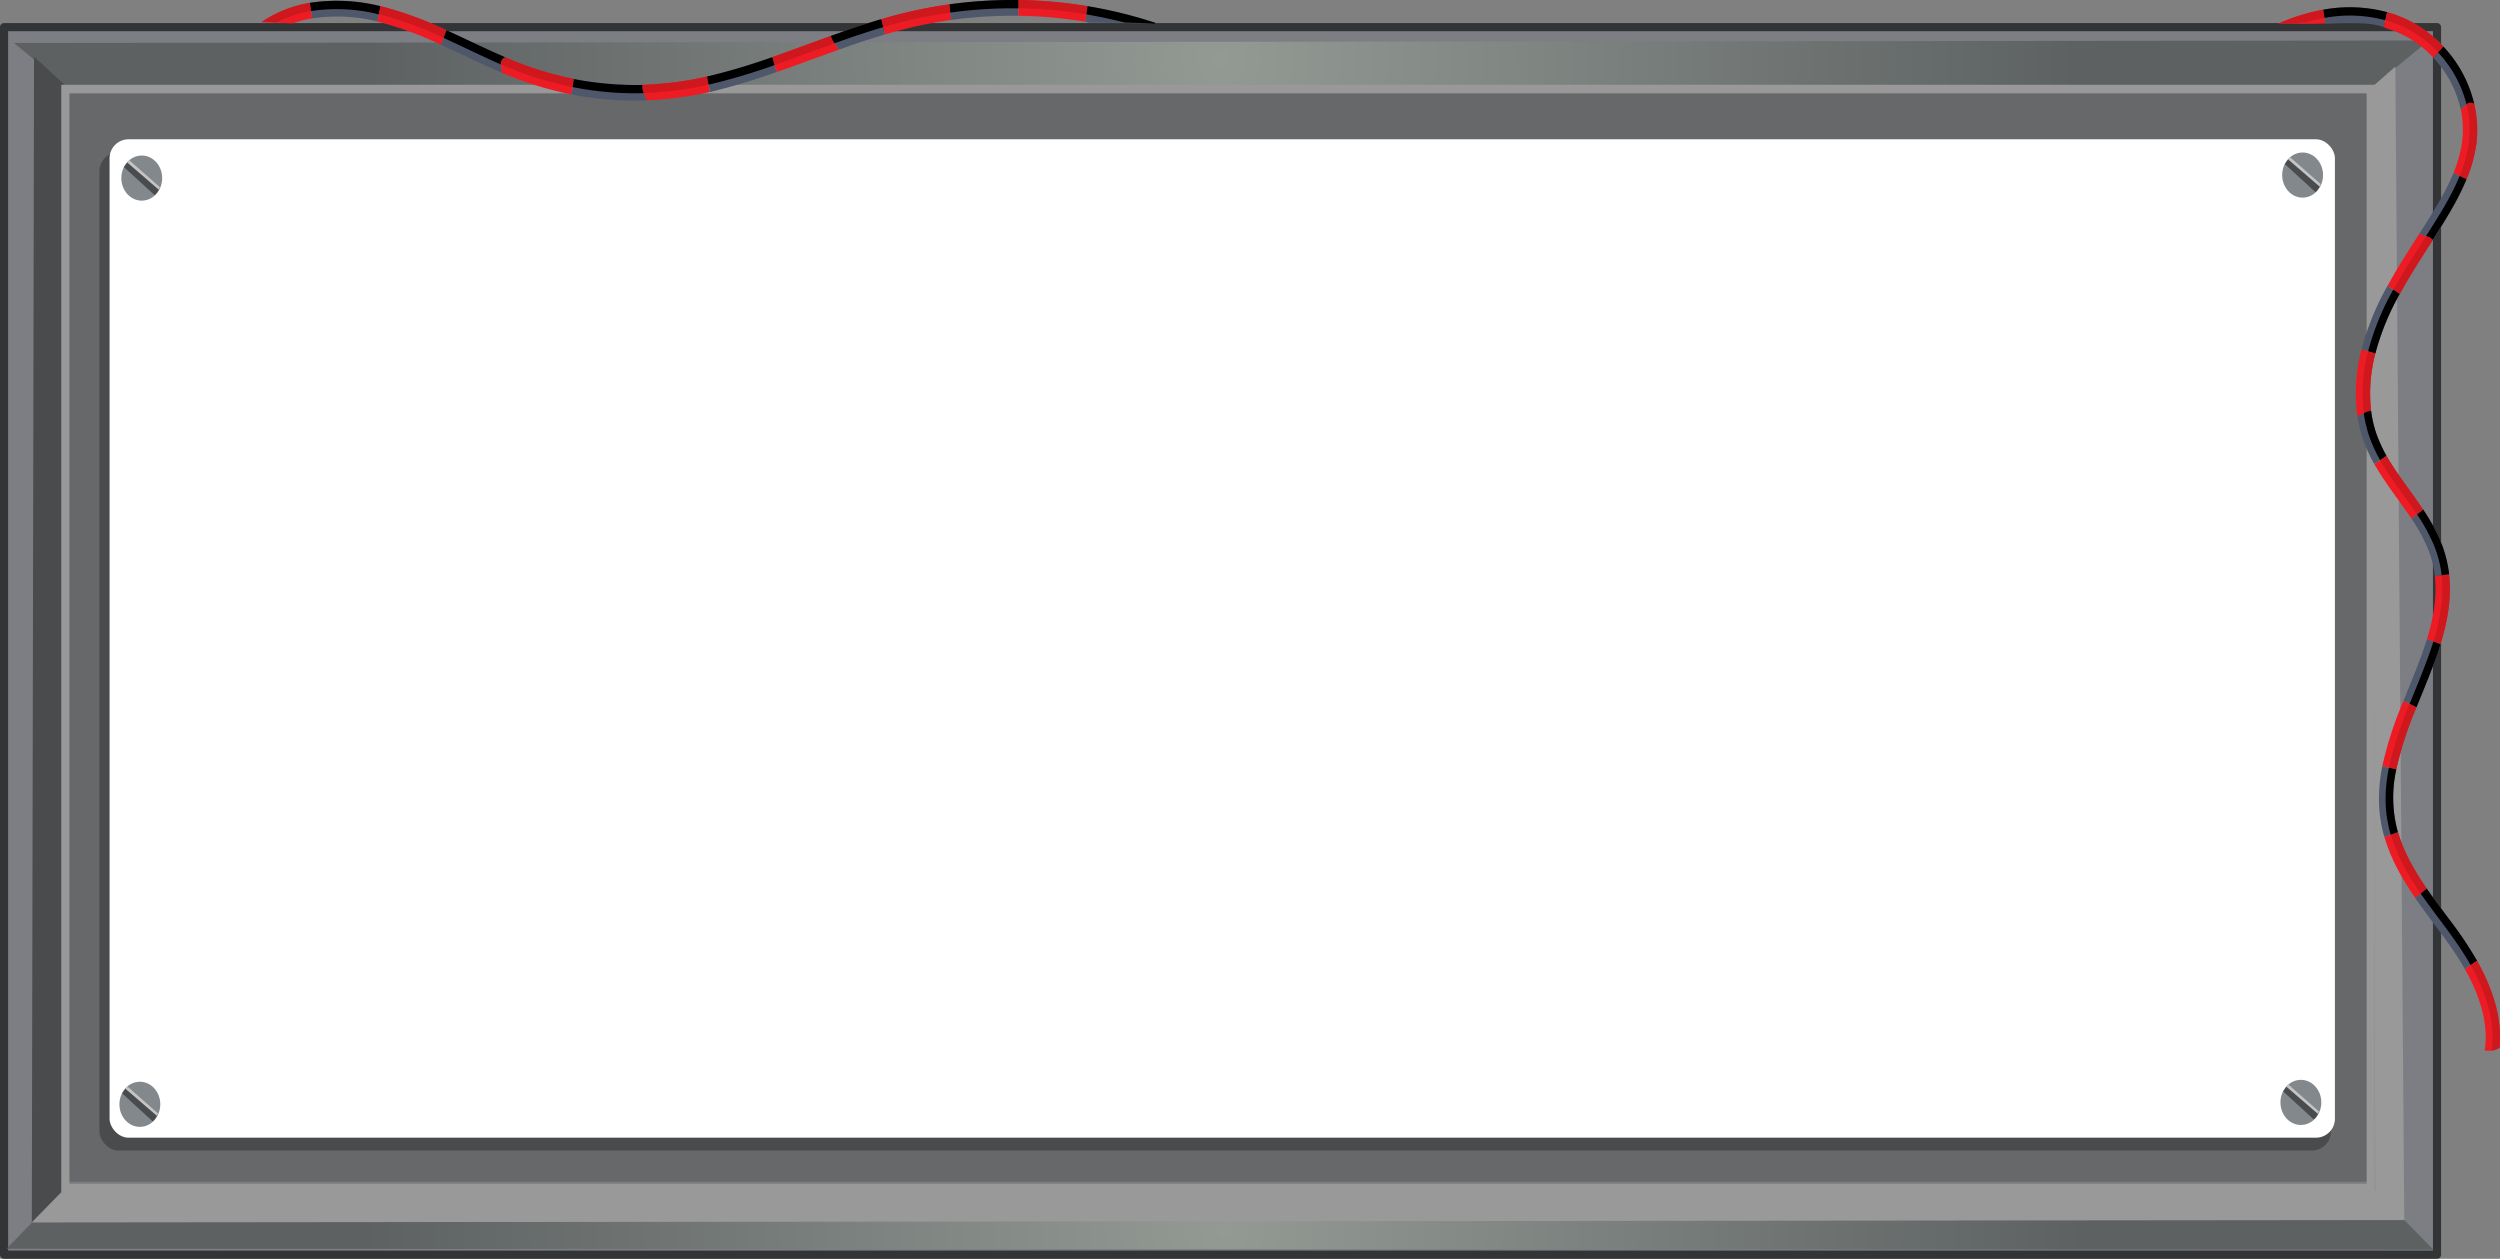 <svg xmlns="http://www.w3.org/2000/svg" xmlns:xlink="http://www.w3.org/1999/xlink" viewBox="0 0 751.31 378.3"><rect x="0" y="0" width="751.31" height="378.3" fill="#808080" stroke="none"/><defs><style>.cls-1{fill:#7c7e83;stroke:#333435;stroke-linecap:round;stroke-linejoin:round;}.cls-1,.cls-7{stroke-width:2.45px;}.cls-2{fill:#666869;}.cls-3{fill:#4a4b4d;}.cls-4{fill:url(#radial-gradient);}.cls-5{fill:url(#radial-gradient-2);}.cls-6{fill:#999;}.cls-7{fill:none;stroke:#999;stroke-miterlimit:10;}.cls-8{fill:#fff;}.cls-9{fill:#83888c;}.cls-10{fill:#c4c4c4;}.cls-11{fill:#4f576b;}.cls-12{fill:#ed1c24;}.cls-13{fill:#ce181e;}</style><radialGradient id="radial-gradient" cx="367.06" cy="389.14" r="256.63" gradientTransform="translate(0 -410.53) scale(1 1.1)" gradientUnits="userSpaceOnUse"><stop offset="0" stop-color="#939a94"/><stop offset="1" stop-color="#5d6162"/></radialGradient><radialGradient id="radial-gradient-2" cx="1640.51" cy="1221.59" r="257.92" gradientTransform="matrix(-1, 0, 0, -1.1, 2008.53, 1713.16)" xlink:href="#radial-gradient"/></defs><title>Tug-O-War-Secondary-Question-Box-02</title><g id="Layer_2" data-name="Layer 2"><g id="Layer_1-2" data-name="Layer 1"><rect class="cls-1" x="1.22" y="8.15" width="731.16" height="368.92"/><rect class="cls-2" x="19.37" y="28.18" width="693.14" height="326.95"/><rect class="cls-3" x="29.88" y="45.73" width="670.62" height="300.04" rx="5.75"/><polygon class="cls-4" points="4.18 12.91 729.94 12.17 713.13 25.95 19.99 25.95 4.18 12.91"/><polygon class="cls-5" points="731.28 375.55 1.96 375.28 18.97 357.74 713.8 357.74 731.28 375.55"/><polygon class="cls-3" points="10.23 17.05 19.99 25.95 18.97 357.74 9.56 367.38 10.23 17.05"/><polygon class="cls-6" points="719.85 20.01 722.54 366.64 9.56 367.38 18.97 357.74 713.8 357.74 713.13 25.95 719.85 20.01"/><rect class="cls-7" x="19.64" y="26.7" width="692.81" height="330.3"/><rect class="cls-8" x="32.93" y="41.86" width="668.77" height="300.04" rx="5.7"/><ellipse class="cls-3" cx="40.49" cy="333.98" rx="3.36" ry="3.71"/><ellipse class="cls-3" cx="693.63" cy="333.98" rx="2.69" ry="2.97"/><ellipse class="cls-9" cx="42.6" cy="53.52" rx="6.14" ry="6.78"/><polygon class="cls-10" points="47.05 57.88 37.8 49.57 38.83 48.14 48.06 56.26 47.05 57.88"/><path class="cls-3" d="M37.27,50.23l9.19,8.41A4.33,4.33,0,0,0,47.7,57l-9.46-8.16Z"/><ellipse class="cls-9" cx="42.03" cy="331.87" rx="6.14" ry="6.78"/><polygon class="cls-10" points="46.48 336.23 37.23 327.92 38.26 326.49 47.49 334.61 46.48 336.23"/><path class="cls-3" d="M36.71,328.58,45.89,337a4.33,4.33,0,0,0,1.24-1.67l-9.46-8.16Z"/><ellipse class="cls-9" cx="691.99" cy="52.61" rx="6.14" ry="6.78"/><polygon class="cls-10" points="696.44 56.97 687.19 48.66 688.22 47.23 697.45 55.35 696.44 56.97"/><path class="cls-3" d="M686.66,49.32l9.18,8.41a4.14,4.14,0,0,0,1.24-1.67l-9.45-8.16Z"/><ellipse class="cls-9" cx="691.47" cy="331.3" rx="6.14" ry="6.78"/><polygon class="cls-10" points="695.92 335.66 686.67 327.35 687.7 325.92 696.93 334.04 695.92 335.66"/><path class="cls-3" d="M686.15,328l9.18,8.41a4.33,4.33,0,0,0,1.24-1.67l-9.46-8.16Z"/><path class="cls-11" d="M716.36,8.17l1-4.52a43.56,43.56,0,0,0-19.16-.74c.16,1.11.44,3.13.6,4.25C705,6.79,712.51,6.59,716.36,8.17Z"/><path class="cls-12" d="M716.34,8.25c.3.08.59.19.89.28q-.43-.19-.87-.36Z"/><path class="cls-12" d="M734.3,14a37.47,37.47,0,0,0-7.83-6.43,35.93,35.93,0,0,0-9.08-3.91l-1,4.52q.43.16.87.36a31.71,31.71,0,0,1,14.08,8.86Z"/><path class="cls-11" d="M743.57,31.27A37.68,37.68,0,0,0,734.3,14l-3,3.4a32.86,32.86,0,0,1,8.21,15.53C740.73,32,742,30.07,743.57,31.27Z"/><path class="cls-12" d="M743.57,31.27c-1.61-1.2-2.84.75-4.05,1.65a29,29,0,0,1,.41,9.61,38.2,38.2,0,0,1-2.6,9.44l3.92,1.94a43.56,43.56,0,0,0,3-11A34.45,34.45,0,0,0,743.57,31.27Z"/><path class="cls-12" d="M731.15,72.07c-.92-1-2.56-1.25-4.1-1.81-3.25,5.08-6.57,10.19-9.55,15.63l3.67,2.46C724.21,82.8,727.7,77.49,731.15,72.07Z"/><path class="cls-11" d="M721.17,88.35l-3.67-2.46A80.23,80.23,0,0,0,709.71,105l4.14,1.26A75.26,75.26,0,0,1,721.17,88.35Z"/><path class="cls-12" d="M712.57,123.45a47.1,47.1,0,0,1,1.28-17.21L709.71,105a51.16,51.16,0,0,0-1.21,20.39A10.39,10.39,0,0,1,712.57,123.45Z"/><path class="cls-11" d="M712.57,123.45a10.39,10.39,0,0,0-4.07,1.92,41.54,41.54,0,0,0,5.06,14.11L717.2,137a43.69,43.69,0,0,1-3-6.53A34.85,34.85,0,0,1,712.57,123.45Z"/><path class="cls-12" d="M717.2,137l-3.64,2.51c3.43,6,7.63,11.07,11.17,16.41l3.46-2.8C724.46,147.49,720.34,142.48,717.2,137Z"/><path class="cls-11" d="M728.19,153.09l-3.46,2.8a54.28,54.28,0,0,1,4.61,8.27,31.41,31.41,0,0,1,2.42,9l4.26-.6a36.57,36.57,0,0,0-2.8-10.43A57.13,57.13,0,0,0,728.19,153.09Z"/><path class="cls-12" d="M736,172.56l-4.26.6c.72,6.25-.46,12.71-2.4,18.92l4.07,1.53C735.47,187.05,736.85,179.85,736,172.56Z"/><path class="cls-11" d="M733.43,193.61l-4.07-1.53c-1.93,6.24-4.56,12.33-7.07,18.56l3.92,1.93C728.69,206.4,731.38,200.22,733.43,193.61Z"/><path class="cls-12" d="M726.21,212.57l-3.92-1.93a111.27,111.27,0,0,0-6.35,19.58l4.2,1A106.17,106.17,0,0,1,726.21,212.57Z"/><path class="cls-11" d="M720.14,231.24l-4.2-1a50.31,50.31,0,0,0-1,10.66,40.65,40.65,0,0,0,1.63,10.66l4.09-1.44A38.78,38.78,0,0,1,720.14,231.24Z"/><path class="cls-12" d="M720.66,250.1l-4.09,1.44c2,6.89,5.54,12.89,9.31,18.38l3.42-2.87C725.66,261.76,722.41,256.18,720.66,250.1Z"/><path class="cls-11" d="M729.3,267.05l-3.42,2.87c5,7.36,10.7,13.86,14.86,21.32l3.64-2.51A107.88,107.88,0,0,0,737,277.54C734.36,274,731.73,270.59,729.3,267.05Z"/><path class="cls-12" d="M751.25,309.61a39.36,39.36,0,0,0-1.23-7.47,56.49,56.49,0,0,0-5.64-13.41l-3.64,2.51a51.51,51.51,0,0,1,5.15,12.22,33.26,33.26,0,0,1,1.07,6.46,28.48,28.48,0,0,1-.25,5.77,6.17,6.17,0,0,0,4-.6c.15-.08.27-.18.42-.27A33.61,33.61,0,0,0,751.25,309.61Z"/><path class="cls-11" d="M737.33,52c-2.62,6.37-6.49,12.3-10.28,18.29,1.54.56,3.18.79,4.1,1.81,3.6-5.72,7.36-11.5,10.1-18.16Z"/><path class="cls-12" d="M684.7,7.09c4.64,0,9.48.2,14.13-.07-.16-1.12-.44-3-.6-4.11A57.3,57.3,0,0,0,684.7,7.09Z"/><path class="cls-13" d="M698.23,2.91A57.3,57.3,0,0,0,684.7,7.09c2.72,0,5.47-.19,8.22-.4a52.71,52.71,0,0,1,5.66-1.31C698.47,4.55,698.35,3.72,698.23,2.91Z"/><path d="M698.23,2.91c.12.81.24,1.64.35,2.47a41.4,41.4,0,0,1,18.26.7c.18-.82.37-1.63.55-2.43A43.56,43.56,0,0,0,698.23,2.91Z"/><path class="cls-13" d="M726.47,7.56a35.93,35.93,0,0,0-9.08-3.91c-.18.8-.37,1.61-.55,2.43a33.65,33.65,0,0,1,15.88,9.7L734.3,14A37.47,37.47,0,0,0,726.47,7.56Z"/><path d="M743.57,31.27A37.68,37.68,0,0,0,734.3,14l-1.58,1.79a35.3,35.3,0,0,1,8.54,15.61A1.72,1.72,0,0,1,743.57,31.27Z"/><path class="cls-13" d="M743.57,31.27a1.72,1.72,0,0,0-2.31.12A31.68,31.68,0,0,1,742,42.33a39.92,39.92,0,0,1-2.82,10.56l2.07,1a43.56,43.56,0,0,0,3-11A34.45,34.45,0,0,0,743.57,31.27Z"/><path class="cls-13" d="M731.15,72.07a4.51,4.51,0,0,0-2-1.15c-3.39,5.3-6.83,10.57-9.88,16.13l1.93,1.3C724.21,82.8,727.7,77.49,731.15,72.07Z"/><path d="M721.17,88.35l-1.93-1.3a77.7,77.7,0,0,0-7.57,18.53l2.18.66A75.26,75.26,0,0,1,721.17,88.35Z"/><path class="cls-13" d="M712.57,123.45a47.1,47.1,0,0,1,1.28-17.21l-2.18-.66a49.55,49.55,0,0,0-1.3,18.63A6,6,0,0,1,712.57,123.45Z"/><path d="M712.57,123.45a6,6,0,0,0-2.2.76,38.09,38.09,0,0,0,1.79,7.33,45.12,45.12,0,0,0,3.13,6.76L717.2,137a43.69,43.69,0,0,1-3-6.53A34.85,34.85,0,0,1,712.57,123.45Z"/><path class="cls-13" d="M736,172.56l-2.25.32c.78,6.74-.5,13.55-2.48,19.93l2.14.8C735.47,187.05,736.85,179.85,736,172.56Z"/><path d="M733.43,193.61l-2.14-.8c-2,6.41-4.65,12.54-7.15,18.74l2.07,1C728.69,206.4,731.38,200.22,733.43,193.61Z"/><path class="cls-13" d="M726.21,212.57l-2.07-1a108.71,108.71,0,0,0-6.21,19.15l2.21.54A106.17,106.17,0,0,1,726.21,212.57Z"/><path class="cls-13" d="M720.66,250.1l-2.16.76c1.89,6.51,5.29,12.31,9,17.7l1.81-1.51C725.66,261.76,722.41,256.18,720.66,250.1Z"/><path d="M729.3,267.05l-1.81,1.51c5,7.22,10.66,13.79,15,21.49l1.92-1.32A107.88,107.88,0,0,0,737,277.54C734.36,274,731.73,270.59,729.3,267.05Z"/><path class="cls-13" d="M751.25,309.61a39.36,39.36,0,0,0-1.23-7.47,56.49,56.49,0,0,0-5.64-13.41l-1.92,1.32a53.83,53.83,0,0,1,5.38,12.79,35.2,35.2,0,0,1,1.15,6.93,31.24,31.24,0,0,1-.23,6,6,6,0,0,0,2-.64c.15-.08.27-.18.42-.27A33.61,33.61,0,0,0,751.25,309.61Z"/><path d="M720.14,231.24l-2.21-.54a47.08,47.08,0,0,0-1,10.13,38.55,38.55,0,0,0,1.53,10l2.16-.76A38.78,38.78,0,0,1,720.14,231.24Z"/><path d="M728.19,153.09l-1.83,1.48a54.63,54.63,0,0,1,4.82,8.63,34.06,34.06,0,0,1,2.59,9.68l2.25-.32a36.57,36.57,0,0,0-2.8-10.43A57.13,57.13,0,0,0,728.19,153.09Z"/><path class="cls-13" d="M717.2,137l-1.91,1.33c3.28,5.76,7.45,10.8,11.07,16.27l1.83-1.48C724.46,147.49,720.34,142.48,717.2,137Z"/><path d="M739.18,52.89c-2.65,6.44-6.41,12.23-10.06,18a4.51,4.51,0,0,1,2,1.15c3.6-5.72,7.36-11.5,10.1-18.16Z"/><path class="cls-11" d="M93.15.85c.21,1.54.45,3.19.66,4.69a49.71,49.71,0,0,1,19.63.93c.29-1.48.6-3.11.9-4.64A54,54,0,0,0,93.15.85Z"/><path class="cls-12" d="M114.34,1.83c-.3,1.53-.61,3.16-.9,4.64a105.4,105.4,0,0,1,19.1,7l1.64-4.38A109,109,0,0,0,114.34,1.83Z"/><path class="cls-11" d="M151.87,17.22c-5.9-2.52-11.73-5.42-17.69-8.13l-1.64,4.38c6.05,2.75,12.07,5.76,18.3,8.4C150.69,20.18,150,18,151.87,17.22Z"/><path class="cls-12" d="M151.87,17.22c-1.87.73-1.18,3-1,4.65a103.53,103.53,0,0,0,20.88,6.51c.24-1.49.51-3.13.76-4.67A99.36,99.36,0,0,1,151.87,17.22Z"/><path class="cls-12" d="M193,25.47c-.22,1.42.66,3,1.26,4.69a101.4,101.4,0,0,0,19.07-2.53c-.29-1.53-.56-3-.87-4.65A99.43,99.43,0,0,1,193,25.47Z"/><path class="cls-11" d="M212.5,23c.31,1.65.58,3.12.87,4.65a192.23,192.23,0,0,0,20-6c-.43-1.49-.83-2.92-1.29-4.52A187,187,0,0,1,212.5,23Z"/><path class="cls-12" d="M249.7,10.79c-5.89,2.12-11.73,4.32-17.58,6.36.46,1.6.86,3,1.29,4.52,6.31-2.19,12.54-4.56,18.78-6.78C251.32,13.64,250.12,12.38,249.7,10.79Z"/><path class="cls-11" d="M249.7,10.79c.42,1.59,1.62,2.85,2.49,4.1,4.57-1.65,9.16-3.2,13.78-4.55l-1.11-4.58C259.74,7.26,254.7,9,249.7,10.79Z"/><path class="cls-12" d="M264.86,5.76,266,10.34A136.27,136.27,0,0,1,285.82,6c-.17-1.54-.34-3-.53-4.7A139.12,139.12,0,0,0,264.86,5.76Z"/><path class="cls-11" d="M285.29,1.31c.19,1.67.36,3.16.53,4.7A134,134,0,0,1,306,4.75c0-1.51,0-3.18.06-4.74A137.73,137.73,0,0,0,285.29,1.31Z"/><path class="cls-12" d="M306.08,0c0,1.56,0,3.23-.06,4.74a133.8,133.8,0,0,1,20.17,1.8c.21-1.5.43-3.14.64-4.69A139,139,0,0,0,306.08,0Z"/><path class="cls-11" d="M347.16,6.85a138,138,0,0,0-20.33-5c-.21,1.55-.43,3.19-.64,4.69.11,0,1.09.31,1.2.32,6.85,0,13.94,0,19.69.29Z"/><path class="cls-11" d="M171.72,28.38a98.42,98.42,0,0,0,22.58,1.78c-.6-1.69-1.48-3.27-1.26-4.69a96.62,96.62,0,0,1-20.56-1.76C172.23,25.25,172,26.89,171.72,28.38Z"/><path class="cls-12" d="M93.15.85A36.31,36.31,0,0,0,78.59,6.64c3.13.07,6.25.27,9.38.4a32.51,32.51,0,0,1,5.84-1.5C93.6,4,93.36,2.39,93.15.85Z"/><path class="cls-13" d="M93.15.85A36.31,36.31,0,0,0,78.59,6.64c1.49,0,3,.09,4.47.16A34.63,34.63,0,0,1,93.5,3.32C93.38,2.49,93.26,1.66,93.15.85Z"/><path d="M93.15.85c.11.81.23,1.64.35,2.47a51.59,51.59,0,0,1,20.36,1c.16-.83.32-1.65.48-2.45A54,54,0,0,0,93.15.85Z"/><path class="cls-13" d="M114.34,1.83c-.16.8-.32,1.62-.48,2.45a105.43,105.43,0,0,1,19.46,7.12l.86-2.31A109,109,0,0,0,114.34,1.83Z"/><path d="M151.87,17.22c-5.9-2.52-11.73-5.42-17.69-8.13l-.86,2.31c5.76,2.62,11.45,5.45,17.26,8A2,2,0,0,1,151.87,17.22Z"/><path class="cls-13" d="M151.87,17.22a2,2,0,0,0-1.29,2.13,101.79,101.79,0,0,0,21.5,6.82c.13-.83.27-1.65.4-2.46A99.36,99.36,0,0,1,151.87,17.22Z"/><path class="cls-13" d="M193,25.47a5.08,5.08,0,0,0,.4,2.48A99.88,99.88,0,0,0,213,25.43L212.5,23A99.43,99.43,0,0,1,193,25.47Z"/><path d="M212.5,23l.46,2.45a187.9,187.9,0,0,0,19.84-5.9c-.22-.76-.45-1.55-.68-2.38A187,187,0,0,1,212.5,23Z"/><path class="cls-13" d="M249.7,10.79c-5.89,2.12-11.73,4.32-17.58,6.36.23.83.46,1.62.68,2.38,6-2.09,12-4.36,18-6.51A7,7,0,0,1,249.7,10.79Z"/><path d="M249.7,10.79A7,7,0,0,0,250.81,13c4.84-1.74,9.71-3.4,14.64-4.85l-.59-2.41C259.74,7.26,254.7,9,249.7,10.79Z"/><path class="cls-13" d="M306.08,0c0,.82,0,1.66,0,2.5A136.32,136.32,0,0,1,326.5,4.33c.11-.83.22-1.66.33-2.47A139,139,0,0,0,306.08,0Z"/><path d="M347.16,6.85a138,138,0,0,0-20.33-5c-.11.81-.22,1.64-.33,2.47C330.34,5,334.16,5.8,338,6.77q4.57.12,9.13.39Z"/><path d="M285.29,1.31c.1.87.19,1.68.28,2.48a135,135,0,0,1,20.48-1.28c0-.84,0-1.68,0-2.5A137.73,137.73,0,0,0,285.29,1.31Z"/><path class="cls-13" d="M264.86,5.76l.59,2.41a136.75,136.75,0,0,1,20.12-4.38c-.09-.8-.18-1.61-.28-2.48A139.12,139.12,0,0,0,264.86,5.76Z"/><path d="M172.08,26.17A97,97,0,0,0,193.44,28a5.08,5.08,0,0,1-.4-2.48,96.62,96.62,0,0,1-20.56-1.76C172.35,24.52,172.21,25.34,172.08,26.17Z"/></g></g></svg>